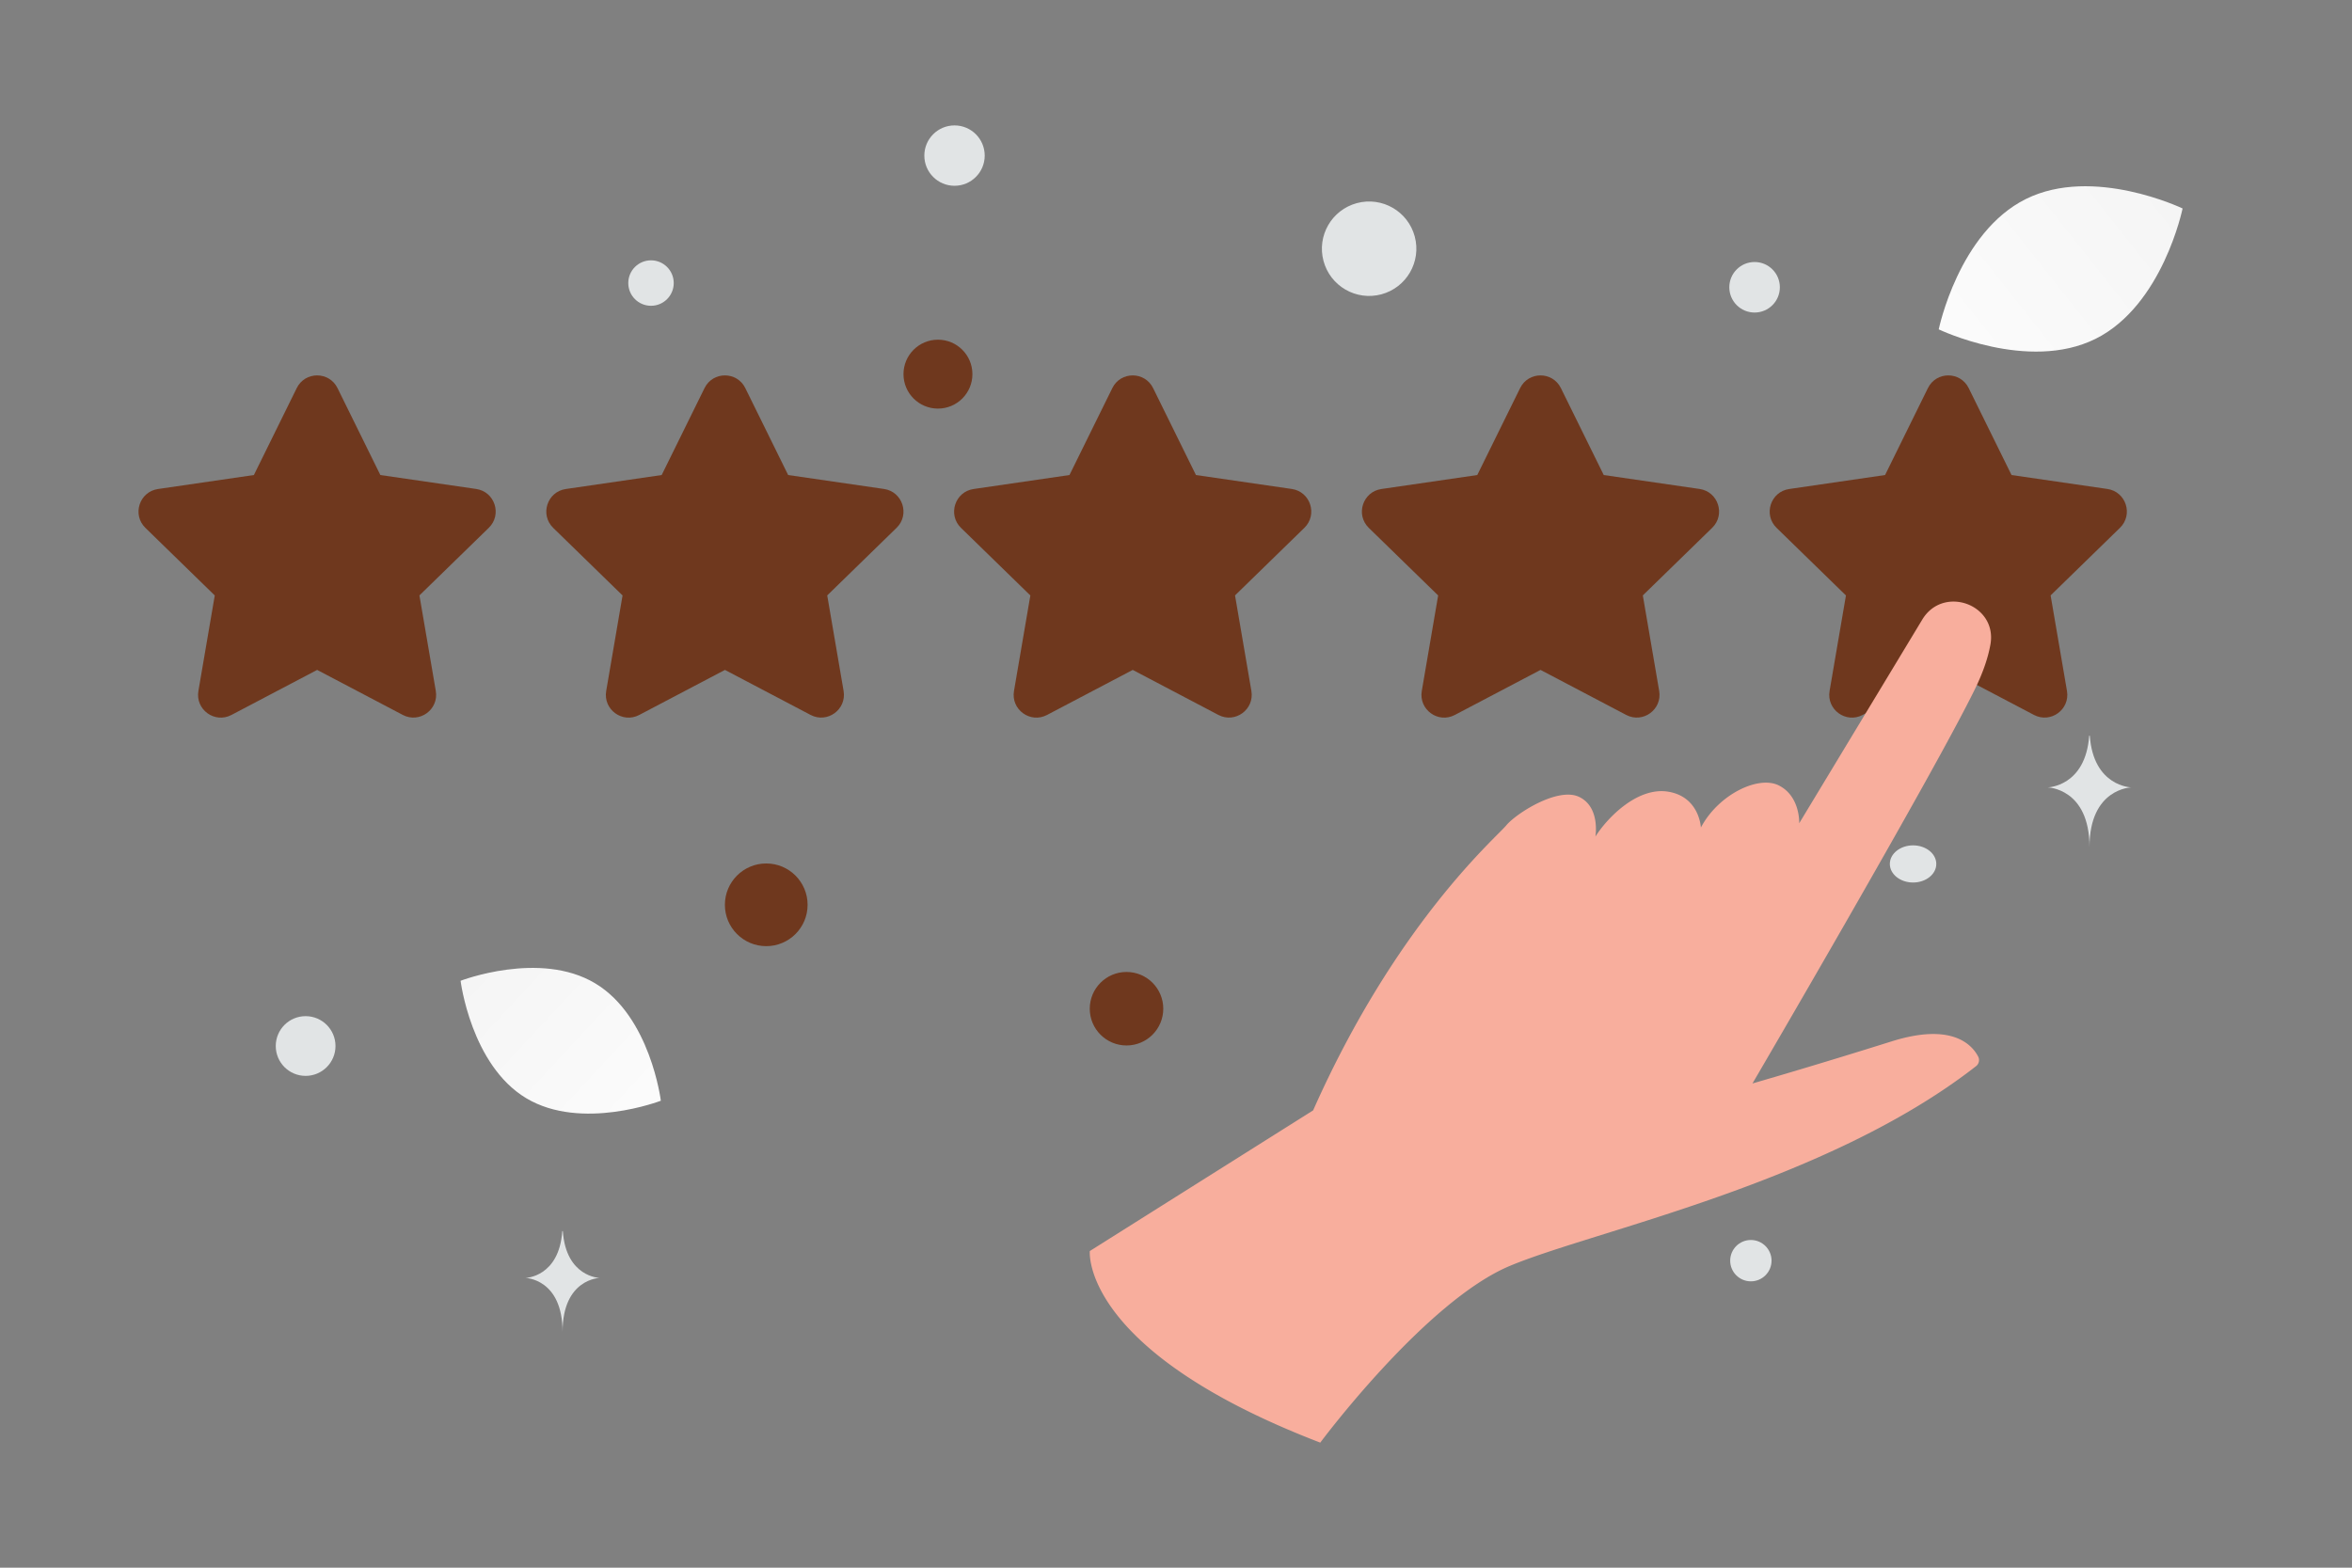 <svg width="900" height="600" viewBox="0 0 900 600" fill="none" xmlns="http://www.w3.org/2000/svg"><rect x="0" y="0" width="900" height="600" fill="#808080" stroke="none"/><path fill="transparent" d="M0 0h900v600H0z"/><path d="M801.815 129.707c-25.76 12.779-59.951-3.652-59.951-3.652s7.599-37.142 33.373-49.902c25.76-12.779 59.937 3.634 59.937 3.634s-7.598 37.142-33.359 49.92z" fill="url(#a)"/><path d="M201.369 420.321c21.154 12.678 51.504.958 51.504.958s-3.968-32.272-25.136-44.936c-21.154-12.679-51.491-.973-51.491-.973s3.969 32.272 25.123 44.951z" fill="url(#b)"/><circle cx="431.066" cy="386.066" r="14.066" transform="rotate(180 431.066 386.066)" fill="#6f381e"/><circle cx="293.206" cy="346.297" r="15.824" transform="rotate(180 293.206 346.297)" fill="#6f381e"/><circle r="13.187" transform="matrix(-1 0 0 1 358.909 143.195)" fill="#6f381e"/><circle r="6.154" transform="matrix(-1 0 0 1 634.46 207.907)" fill="#6f381e"/><circle r="7.912" transform="matrix(-1 0 0 1 669.975 482.494)" fill="#E1E4E5"/><circle r="11.428" transform="matrix(-1 0 0 1 116.947 400.34)" fill="#E1E4E5"/><circle r="8.698" transform="matrix(-1 0 0 1 249.11 108.334)" fill="#E1E4E5"/><circle r="9.67" transform="matrix(-1 0 0 1 671.398 109.948)" fill="#E1E4E5"/><circle r="8.684" transform="scale(1 -1) rotate(-75 -71.585 -203.11)" fill="#E1E4E5"/><circle r="11.552" transform="matrix(-1 0 0 1 365.25 59.552)" fill="#E1E4E5"/><ellipse rx="8.886" ry="7.109" transform="matrix(-1 0 0 1 732.042 330.655)" fill="#E1E4E5"/><circle r="18.073" transform="scale(1 -1) rotate(-75 199.922 -388.977)" fill="#E1E4E5"/><path d="M799.431 281.557h.233c1.376 19.505 15.882 19.805 15.882 19.805s-15.995.312-15.995 22.849c0-22.537-15.996-22.849-15.996-22.849s14.5-.3 15.876-19.805zM215.162 471.175h.206c1.222 17.653 14.093 17.925 14.093 17.925s-14.193.282-14.193 20.68c0-20.398-14.193-20.68-14.193-20.68s12.866-.272 14.087-17.925z" fill="#E1E4E5"/><path fill-rule="evenodd" clip-rule="evenodd" d="m121.322 256.378 32.805 17.245c6.389 3.361 13.856-2.064 12.633-9.189l-6.262-36.555 26.544-25.868c5.166-5.042 2.318-13.829-4.82-14.87l-36.675-5.334-16.393-33.267c-3.195-6.485-12.414-6.485-15.609 0l-16.393 33.267-36.694 5.352c-7.137 1.042-9.985 9.829-4.819 14.871l26.544 25.868-6.262 36.554c-1.223 7.125 6.243 12.551 12.633 9.189l32.805-17.245h-.037v-.018zm156.044 0 32.805 17.245c6.389 3.361 13.856-2.064 12.633-9.189l-6.262-36.555 26.543-25.868c5.167-5.042 2.319-13.829-4.819-14.87l-36.675-5.334-16.393-33.267c-3.195-6.485-12.414-6.485-15.609 0l-16.393 33.267-36.694 5.352c-7.137 1.042-9.985 9.829-4.819 14.871l26.543 25.868-6.261 36.554c-1.223 7.125 6.243 12.551 12.633 9.189l32.805-17.245h-.037v-.018zm156.043 0 32.805 17.245c6.39 3.361 13.856-2.064 12.633-9.189l-6.261-36.555 26.543-25.868c5.166-5.042 2.318-13.829-4.819-14.87l-36.676-5.334-16.393-33.267c-3.195-6.485-12.414-6.485-15.608 0l-16.394 33.267-36.693 5.352c-7.138 1.042-9.986 9.829-4.82 14.871l26.544 25.868-6.262 36.554c-1.223 7.125 6.244 12.551 12.633 9.189l32.805-17.245h-.037v-.018zm156.044 0 32.805 17.245c6.39 3.361 13.856-2.064 12.633-9.189l-6.261-36.555 26.543-25.868c5.166-5.042 2.318-13.829-4.82-14.87l-36.675-5.334-16.393-33.267c-3.195-6.485-12.414-6.485-15.608 0l-16.394 33.267-36.693 5.352c-7.138 1.042-9.986 9.829-4.82 14.871l26.544 25.868-6.262 36.554c-1.223 7.125 6.244 12.551 12.633 9.189l32.805-17.245h-.037v-.018zm156.044 0 32.805 17.245c6.389 3.361 13.856-2.064 12.633-9.189l-6.262-36.555 26.543-25.868c5.167-5.042 2.319-13.829-4.819-14.87l-36.675-5.334-16.394-33.267c-3.194-6.485-12.413-6.485-15.608 0l-16.393 33.267-36.694 5.352c-7.138 1.042-9.985 9.829-4.819 14.871l26.543 25.868-6.261 36.554c-1.223 7.125 6.243 12.551 12.632 9.189l32.805-17.245h-.036v-.018z" fill="#6f381e"/><path d="M505.201 552.138s40.116-53.976 72.434-67.592c31.976-13.469 120.934-31.559 178.502-76.491a2.93 2.93 0 0 0 .828-3.647c-2.291-4.425-9.846-13.129-33-5.884-30.124 9.483-53.375 16.145-53.375 16.145s68.827-117.63 85.108-150.891c3.217-6.565 5.069-12.205 5.947-17.117 2.729-15.317-18.036-22.855-26.079-9.531l-47.087 77.95s.439-10.358-7.847-14.491c-7.848-3.89-23.105 3.501-29.783 16.144 0 0-.488-11.67-12.381-13.713-11.894-2.042-23.544 10.115-27.98 17.166 0 0 1.95-11.233-6.19-15.172s-24.177 6.322-27.979 10.941c-3.802 4.62-42.067 37.395-73.848 109.023l-85.449 53.83s-3.802 37.978 88.179 73.33z" fill="#F8AE9D"/><defs><linearGradient id="a" x1="702.892" y1="169.567" x2="915.365" y2="1.501" gradientUnits="userSpaceOnUse"><stop stop-color="#fff"/><stop offset="1" stop-color="#EEE"/></linearGradient><linearGradient id="b" x1="283.231" y1="461.133" x2="113.015" y2="302.98" gradientUnits="userSpaceOnUse"><stop stop-color="#fff"/><stop offset="1" stop-color="#EEE"/></linearGradient></defs></svg>